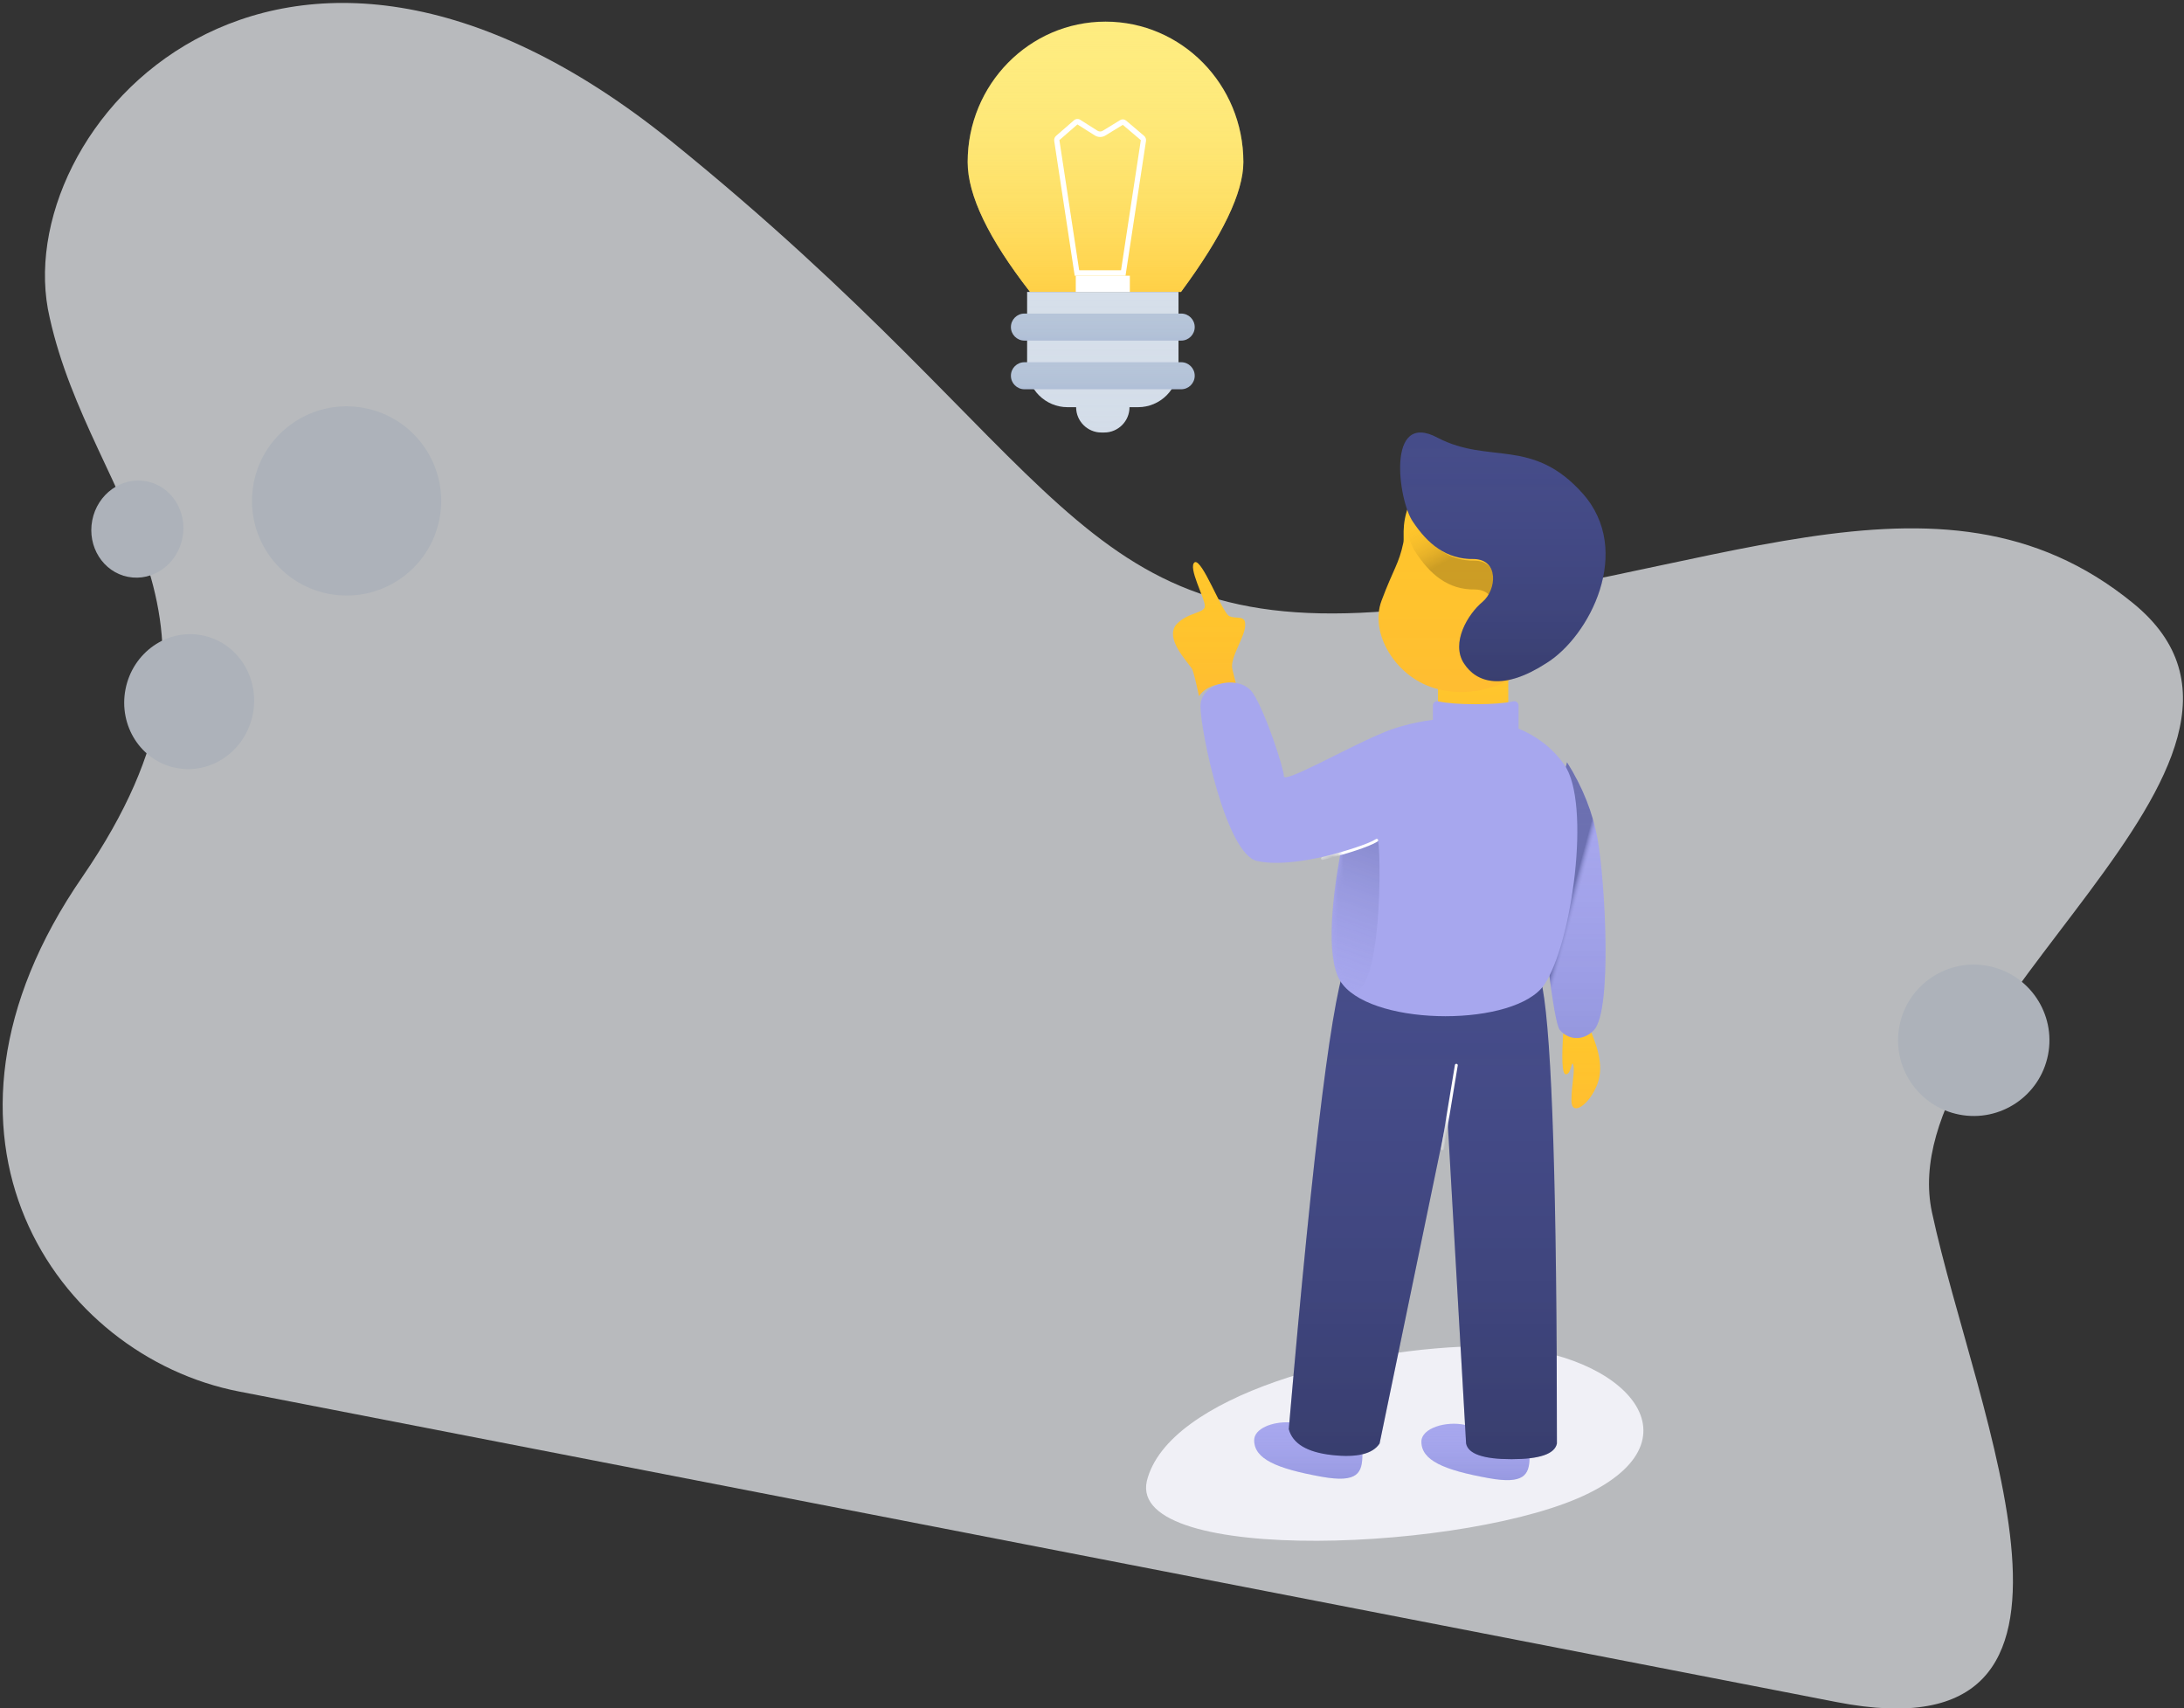 <?xml version="1.0" encoding="UTF-8"?>
<svg width="404px" height="316px" viewBox="0 0 404 316" version="1.1" xmlns="http://www.w3.org/2000/svg" xmlns:xlink="http://www.w3.org/1999/xlink">
    <rect x="0" y="0" width="404" height="316" fill="#333333" stroke="none"/>
    <!-- Generator: Sketch 53.2 (72643) - https://sketchapp.com -->
    <title>Group</title>
    <desc>Created with Sketch.</desc>
    <defs>
        <linearGradient x1="50%" y1="0%" x2="50%" y2="100%" id="linearGradient-1">
            <stop stop-color="#FEEC80" stop-opacity="0" offset="0%"></stop>
            <stop stop-color="#FFC42D" stop-opacity="0.7" offset="100%"></stop>
        </linearGradient>
        <path d="M39.455,50 C47.152,39.605 51,31.596 51,25.971 C51,11.628 39.583,0 25.5,0 C11.417,0 0,11.628 0,25.971 C0,32.102 3.848,40.111 11.545,50 L39.455,50 Z" id="path-2"></path>
        <linearGradient x1="50%" y1="0%" x2="50%" y2="100%" id="linearGradient-3">
            <stop stop-color="#D6DFEA" stop-opacity="0" offset="0%"></stop>
            <stop stop-color="#B6C5D9" stop-opacity="0.1" offset="100%"></stop>
        </linearGradient>
        <path d="M29.935,71.318 C29.935,73.904 27.839,76 25.253,76 L24.747,76 C22.161,76 20.065,73.904 20.065,71.318 L18.5,71.318 C14.358,71.318 11,67.96 11,63.818 L11,50 L39,50 L39,63.818 C39,67.96 35.642,71.318 31.5,71.318 L29.935,71.318 Z" id="path-4"></path>
        <linearGradient x1="50%" y1="0%" x2="50%" y2="100%" id="linearGradient-5">
            <stop stop-color="#B6C5D9" stop-opacity="0" offset="0%"></stop>
            <stop stop-color="#403F9F" stop-opacity="0.05" offset="100%"></stop>
        </linearGradient>
        <path d="M10.5,54 L39.5,54 C40.881,54 42,55.119 42,56.5 L42,56.5 C42,57.881 40.881,59 39.5,59 L10.5,59 C9.119,59 8,57.881 8,56.5 L8,56.5 C8,55.119 9.119,54 10.5,54 Z" id="path-6"></path>
        <path d="M10.5,63 L39.5,63 C40.881,63 42,64.119 42,65.5 L42,65.5 C42,66.881 40.881,68 39.5,68 L10.5,68 C9.119,68 8,66.881 8,65.5 L8,65.5 C8,64.119 9.119,63 10.5,63 Z" id="path-7"></path>
        <linearGradient x1="50%" y1="0%" x2="50%" y2="100%" id="linearGradient-8">
            <stop stop-color="#FFC62C" stop-opacity="0" offset="0%"></stop>
            <stop stop-color="#FF6663" stop-opacity="0.1" offset="100%"></stop>
        </linearGradient>
        <path d="M81.783,109.476 C83.104,112.784 84.926,116.824 83.452,120.61 C81.977,124.396 78.688,126.597 78.688,123.603 C78.688,120.61 79.365,118.252 79.03,117.016 C78.696,115.779 78.696,118.717 77.655,118.717 C76.962,118.717 76.819,115.903 77.227,110.273 C79.383,107.537 80.902,107.271 81.783,109.476 Z" id="path-9"></path>
        <linearGradient x1="50%" y1="0%" x2="50%" y2="100%" id="linearGradient-10">
            <stop stop-color="#A7A7EE" stop-opacity="0" offset="0%"></stop>
            <stop stop-color="#4C55A0" stop-opacity="0.2" offset="100%"></stop>
        </linearGradient>
        <linearGradient x1="47.838%" y1="45.085%" x2="52.768%" y2="50%" id="linearGradient-11">
            <stop stop-color="#464D89" stop-opacity="0.6" offset="0%"></stop>
            <stop stop-color="#A7A7EE" stop-opacity="0" offset="100%"></stop>
        </linearGradient>
        <path d="M73.174,88.642 C73.622,91.323 75.272,109.051 76.566,110.549 C78.237,112.484 81.019,112.484 82.842,110.549 C86.297,106.883 84.881,82.784 83.546,75.327 C82.657,70.356 80.765,65.58 77.87,61 C74.009,75.055 72.444,84.269 73.174,88.642 Z" id="path-12"></path>
        <linearGradient x1="50%" y1="0%" x2="50%" y2="100%" id="linearGradient-13">
            <stop stop-color="#A7A7EE" stop-opacity="0" offset="0%"></stop>
            <stop stop-color="#4C55A0" stop-opacity="0.2" offset="100%"></stop>
        </linearGradient>
        <path d="M43.417,101.418 C35.003,99.903 30.933,98.11 30.933,94.66 C30.933,92.155 35.476,90.795 39.003,91.56 C46.316,95.752 50.299,97.81 50.949,97.735 C50.85,100.808 49.888,102.584 43.417,101.418 Z" id="path-14"></path>
        <linearGradient x1="50%" y1="0%" x2="50%" y2="100%" id="linearGradient-15">
            <stop stop-color="#A7A7EE" stop-opacity="0" offset="0%"></stop>
            <stop stop-color="#4C55A0" stop-opacity="0.2" offset="100%"></stop>
        </linearGradient>
        <path d="M12.484,101.152 C4.069,99.637 0,97.843 0,94.394 C0,92.247 3.335,90.942 6.508,91.093 C6.472,91.508 18.559,97.348 20.025,96.997 C20,100.356 19.28,102.376 12.484,101.152 Z" id="path-16"></path>
        <linearGradient x1="50%" y1="0%" x2="50%" y2="100%" id="linearGradient-17">
            <stop stop-color="#403F9F" stop-opacity="0" offset="0%"></stop>
            <stop stop-color="#000000" stop-opacity="0.2" offset="100%"></stop>
        </linearGradient>
        <path d="M53.333,10.67 C55.111,20.417 56,48.528 56,95.006 C55.612,96.938 52.812,97.904 47.6,97.904 C42.388,97.904 39.588,96.938 39.2,95.006 L35.733,34.435 L23.2,95.006 C21.933,96.943 18.994,97.654 14.384,97.138 C9.774,96.623 7.112,95.024 6.4,92.343 C10.99,39.132 14.635,10.169 17.333,5.454 C21.237,-1.345 50.667,-3.949 53.333,10.67 Z" id="path-18"></path>
        <linearGradient x1="50%" y1="0%" x2="50%" y2="100%" id="linearGradient-20">
            <stop stop-color="#FFC62C" stop-opacity="0" offset="0%"></stop>
            <stop stop-color="#FF6663" stop-opacity="0.1" offset="100%"></stop>
        </linearGradient>
        <polygon id="path-21" points="54 44 67 44 67 56 54 56"></polygon>
        <linearGradient x1="50%" y1="0%" x2="50%" y2="100%" id="linearGradient-22">
            <stop stop-color="#FFC62C" stop-opacity="0" offset="0%"></stop>
            <stop stop-color="#FF6663" stop-opacity="0.1" offset="100%"></stop>
        </linearGradient>
        <path d="M9.8,48.769 C9.212,46.099 8.792,44.226 8.467,43.654 C7.231,41.887 3.602,38.133 5.533,35.577 C7.732,33.154 10.918,33.488 10.867,32.077 C10.918,30.722 7.662,24.866 9,24 C10.385,23.299 14.077,33.363 15.4,33.962 C16.629,34.566 18.425,33.687 18.333,35.577 C18.425,37.599 15.541,41.543 15.933,43.654 C16.056,44.267 16.381,45.377 16.733,46.885 C14.422,45.908 11.135,46.711 9.8,48.769 Z" id="path-23"></path>
        <path d="M33.292,9.766 C35.537,8.723 39.048,7.665 43.057,7.143 L43.057,4.501 C43.057,4.06 43.411,3.702 43.849,3.702 C43.906,3.702 43.963,3.709 44.019,3.721 C45.635,4.079 47.955,4.258 50.981,4.258 C54.007,4.258 56.327,4.079 57.943,3.721 C58.371,3.626 58.793,3.899 58.887,4.329 C58.899,4.385 58.906,4.443 58.906,4.501 L58.906,8.772 C62.15,10.114 65.099,12.241 67.358,15.433 C72.408,22.57 68.763,48.632 63.66,56.146 C58.316,63.91 32.691,63.91 26.415,56.146 C23.291,52.487 24.142,41.777 25.993,31.665 C20.642,33.169 14.435,34.158 10.566,33.262 C4.769,32.065 0.063,9.117 0.063,4.64 C0.063,0.163 7.442,-1.364 9.81,2.268 C12.178,5.901 15.499,16.218 15.499,17.584 C15.499,18.95 26.948,12.444 33.132,9.83 C33.186,9.807 33.239,9.786 33.292,9.766 L33.292,9.766 Z" id="path-24"></path>
        <linearGradient x1="55.071%" y1="0%" x2="44.929%" y2="100%" id="linearGradient-26">
            <stop stop-color="#464D89" stop-opacity="0.3" offset="0%"></stop>
            <stop stop-color="#A7A7EE" stop-opacity="0" offset="100%"></stop>
        </linearGradient>
        <linearGradient x1="50%" y1="0%" x2="50%" y2="100%" id="linearGradient-27">
            <stop stop-color="#FFC62C" stop-opacity="0" offset="0%"></stop>
            <stop stop-color="#FF6663" stop-opacity="0.1" offset="100%"></stop>
        </linearGradient>
        <path d="M70.135,4.898 C78.902,7.539 83.954,18.096 81.287,26.693 C78.823,33.426 75.99,38.431 72.785,41.706 C67.979,46.62 60.474,49.415 53.296,47.269 C46.118,45.124 41.314,37.115 43.555,31.124 C45.797,25.133 46.764,24.34 47.594,20.392 C47.869,19.082 46.916,16.265 49.703,11.024 C52.491,5.782 61.369,2.257 70.135,4.898 Z" id="path-28"></path>
        <linearGradient x1="35.986%" y1="0%" x2="64.014%" y2="50%" id="linearGradient-29">
            <stop stop-color="#FFC62C" stop-opacity="0" offset="0%"></stop>
            <stop stop-color="#000000" stop-opacity="0.2" offset="100%"></stop>
        </linearGradient>
        <linearGradient x1="50%" y1="0%" x2="50%" y2="100%" id="linearGradient-30">
            <stop stop-color="#403F9F" stop-opacity="0" offset="0%"></stop>
            <stop stop-color="#000000" stop-opacity="0.2" offset="100%"></stop>
        </linearGradient>
        <path d="M53.948,0.976 C44.282,-4.218 46.699,12.832 49.392,16.542 C52.078,20.57 55.525,23.501 60.649,23.401 C65.315,23.501 64.853,29.097 62.257,31.316 C59.442,33.656 56.394,38.925 58.773,42.66 C61.152,46.395 66.158,47.778 74.049,42.66 C81.988,37.762 90.237,21.905 80.749,11.265 C71.471,0.856 63.445,5.931 53.948,0.976 Z" id="path-31"></path>
    </defs>
    <g id="Page-1" stroke="none" stroke-width="1" fill="none" fill-rule="evenodd">
        <g id="Home" transform="translate(-862, -731)">
            <g id="Body" transform="translate(181, 721)">
                <g id="Group-2" transform="translate(651, 0)">
                    <g id="Group">
                        <g id="Spot-01" opacity="0.696" transform="translate(223.5, 165.5) rotate(11) translate(-223.5, -165.5) translate(21, 37)">
                            <path d="M75.373,257 C41.007,257 5.42,222.492 28.829,168.996 C52.031,115.453 17.433,101.57 3.126,68.72 C-11.563,36.157 26.692,-29.237 109.76,14.726 C192.57,58.643 200.26,90.534 256.685,74.681 C312.909,58.643 350.501,25.038 391.454,46.982 C432.423,68.863 361.531,129.914 376.518,164.789 C391.404,199.659 432.423,257 376.518,257 C320.513,257 109.666,257 75.373,257 Z" id="Details" fill="#F2F5F9"></path>
                            <circle id="Details" fill="#E2EAF5" cx="378" cy="132" r="14"></circle>
                            <circle id="Details" fill="#E2EAF5" cx="63.5" cy="91.5" r="17.5"></circle>
                            <ellipse id="Details" fill="#E2EAF5" cx="42" cy="133.5" rx="12" ry="12.5"></ellipse>
                            <ellipse id="Details" fill="#E2EAF5" cx="26.5" cy="104" rx="8.5" ry="9"></ellipse>
                        </g>
                        <g id="Detail" transform="translate(209, 14)">
                            <g>
                                <use fill="#FEEC80" xlink:href="#path-2"></use>
                                <use fill="url(#linearGradient-1)" xlink:href="#path-2"></use>
                            </g>
                            <g>
                                <use fill="#D6DFEA" xlink:href="#path-4"></use>
                                <use fill="url(#linearGradient-3)" xlink:href="#path-4"></use>
                            </g>
                            <g>
                                <use fill="#B6C5D9" xlink:href="#path-6"></use>
                                <use fill="url(#linearGradient-5)" xlink:href="#path-6"></use>
                            </g>
                            <g>
                                <use fill="#B6C5D9" xlink:href="#path-7"></use>
                                <use fill="url(#linearGradient-5)" xlink:href="#path-7"></use>
                            </g>
                            <rect fill="#FFFFFF" x="20" y="47" width="10" height="3"></rect>
                            <path d="M28.373,45.984 L32.031,21.924 L28.699,19.092 L25.487,21.06 C24.874,21.436 24.114,21.43 23.507,21.045 L20.302,19.016 L16.969,21.916 L20.628,45.984 L28.373,45.984 Z M19.683,18.234 C20,17.958 20.45,17.923 20.803,18.146 L24.008,20.176 C24.311,20.368 24.691,20.371 24.998,20.183 L28.21,18.215 C28.558,18.001 28.996,18.036 29.309,18.303 L32.641,21.134 C32.91,21.363 33.042,21.725 32.988,22.083 L29.2,47 L19.801,47 L16.012,22.076 C15.958,21.721 16.087,21.363 16.35,21.134 L19.683,18.234 Z" fill="#FFFFFF" fill-rule="nonzero"></path>
                        </g>
                        <g id="Man" transform="translate(242, 90)">
                            <path d="M0.144,193.946 C4.023,178.179 38.909,169 62.904,169 C86.946,169 103.611,185.354 81.991,196.156 C60.497,206.962 -3.424,209.668 0.144,193.946 Z" id="Sh" fill="#F0F0F6"></path>
                            <g id="Hand">
                                <use fill="#FFC62C" xlink:href="#path-9"></use>
                                <use fill="url(#linearGradient-8)" xlink:href="#path-9"></use>
                            </g>
                            <g id="Hand-R">
                                <use fill="#A7A7EE" xlink:href="#path-12"></use>
                                <use fill="url(#linearGradient-10)" xlink:href="#path-12"></use>
                                <use fill="url(#linearGradient-11)" xlink:href="#path-12"></use>
                            </g>
                            <g id="Legs" transform="translate(20, 92)">
                                <g id="Leg-R">
                                    <use fill="#A7A7EE" xlink:href="#path-14"></use>
                                    <use fill="url(#linearGradient-13)" xlink:href="#path-14"></use>
                                </g>
                                <g id="Leg-L">
                                    <use fill="#A7A7EE" xlink:href="#path-16"></use>
                                    <use fill="url(#linearGradient-15)" xlink:href="#path-16"></use>
                                </g>
                                <mask id="mask-19" fill="white">
                                    <use xlink:href="#path-18"></use>
                                </mask>
                                <g>
                                    <use fill="#464D89" xlink:href="#path-18"></use>
                                    <use fill="url(#linearGradient-17)" xlink:href="#path-18"></use>
                                </g>
                                <path d="M35.107,40.53 C35.083,40.675 34.946,40.773 34.8,40.749 C34.655,40.725 34.557,40.588 34.581,40.443 L37.131,24.991 C37.155,24.846 37.292,24.747 37.437,24.771 C37.583,24.795 37.681,24.932 37.657,25.077 L35.107,40.53 Z" id="Line" fill="#FFFFFF" fill-rule="nonzero" mask="url(#mask-19)"></path>
                            </g>
                            <g id="Neck">
                                <use fill="#FFC62C" xlink:href="#path-21"></use>
                                <use fill="url(#linearGradient-20)" xlink:href="#path-21"></use>
                            </g>
                            <g id="Combined-Shape">
                                <use fill="#FFC62C" xlink:href="#path-23"></use>
                                <use fill="url(#linearGradient-22)" xlink:href="#path-23"></use>
                            </g>
                            <g id="Body" transform="translate(10, 46)">
                                <mask id="mask-25" fill="white">
                                    <use xlink:href="#path-24"></use>
                                </mask>
                                <use fill="#A7A7EE" xlink:href="#path-24"></use>
                                <path d="M26.403,56.14 C23.704,53.32 23.53,45.34 25.881,32.201 C27.734,31.569 30.034,30.565 32.784,29.187 C33.577,28.79 33.993,64.07 26.403,56.14 Z" id="Sh" fill="url(#linearGradient-26)" mask="url(#mask-25)"></path>
                                <path d="M22.704,33.053 C22.562,33.088 22.42,33.001 22.385,32.858 C22.351,32.715 22.438,32.571 22.579,32.536 C26.615,31.548 31.145,30.114 32.537,29.203 C32.659,29.123 32.823,29.158 32.902,29.281 C32.982,29.405 32.947,29.57 32.824,29.65 C31.362,30.607 26.807,32.048 22.704,33.053 Z" id="Line" fill="#FFFFFF" fill-rule="nonzero" mask="url(#mask-25)"></path>
                            </g>
                            <g id="Face">
                                <use fill="#FFC62C" xlink:href="#path-28"></use>
                                <use fill="url(#linearGradient-27)" xlink:href="#path-28"></use>
                            </g>
                            <path d="M60.887,29.036 C55.859,29.136 52.475,26.175 49.84,22.105 C49.133,21.103 48.446,19.14 48,16.899 C48.084,16.077 48.258,15.116 48.612,14 C48.98,15.181 49.406,16.159 49.84,16.774 C52.475,20.843 55.859,23.805 60.887,23.704 C64.649,23.787 65.015,27.618 63.612,30.226 C63.054,29.526 62.167,29.064 60.887,29.036 Z" id="Sh" fill="url(#linearGradient-29)"></path>
                            <g id="Hair">
                                <use fill="#464D89" xlink:href="#path-31"></use>
                                <use fill="url(#linearGradient-30)" xlink:href="#path-31"></use>
                            </g>
                        </g>
                    </g>
                </g>
            </g>
        </g>
    </g>
</svg>